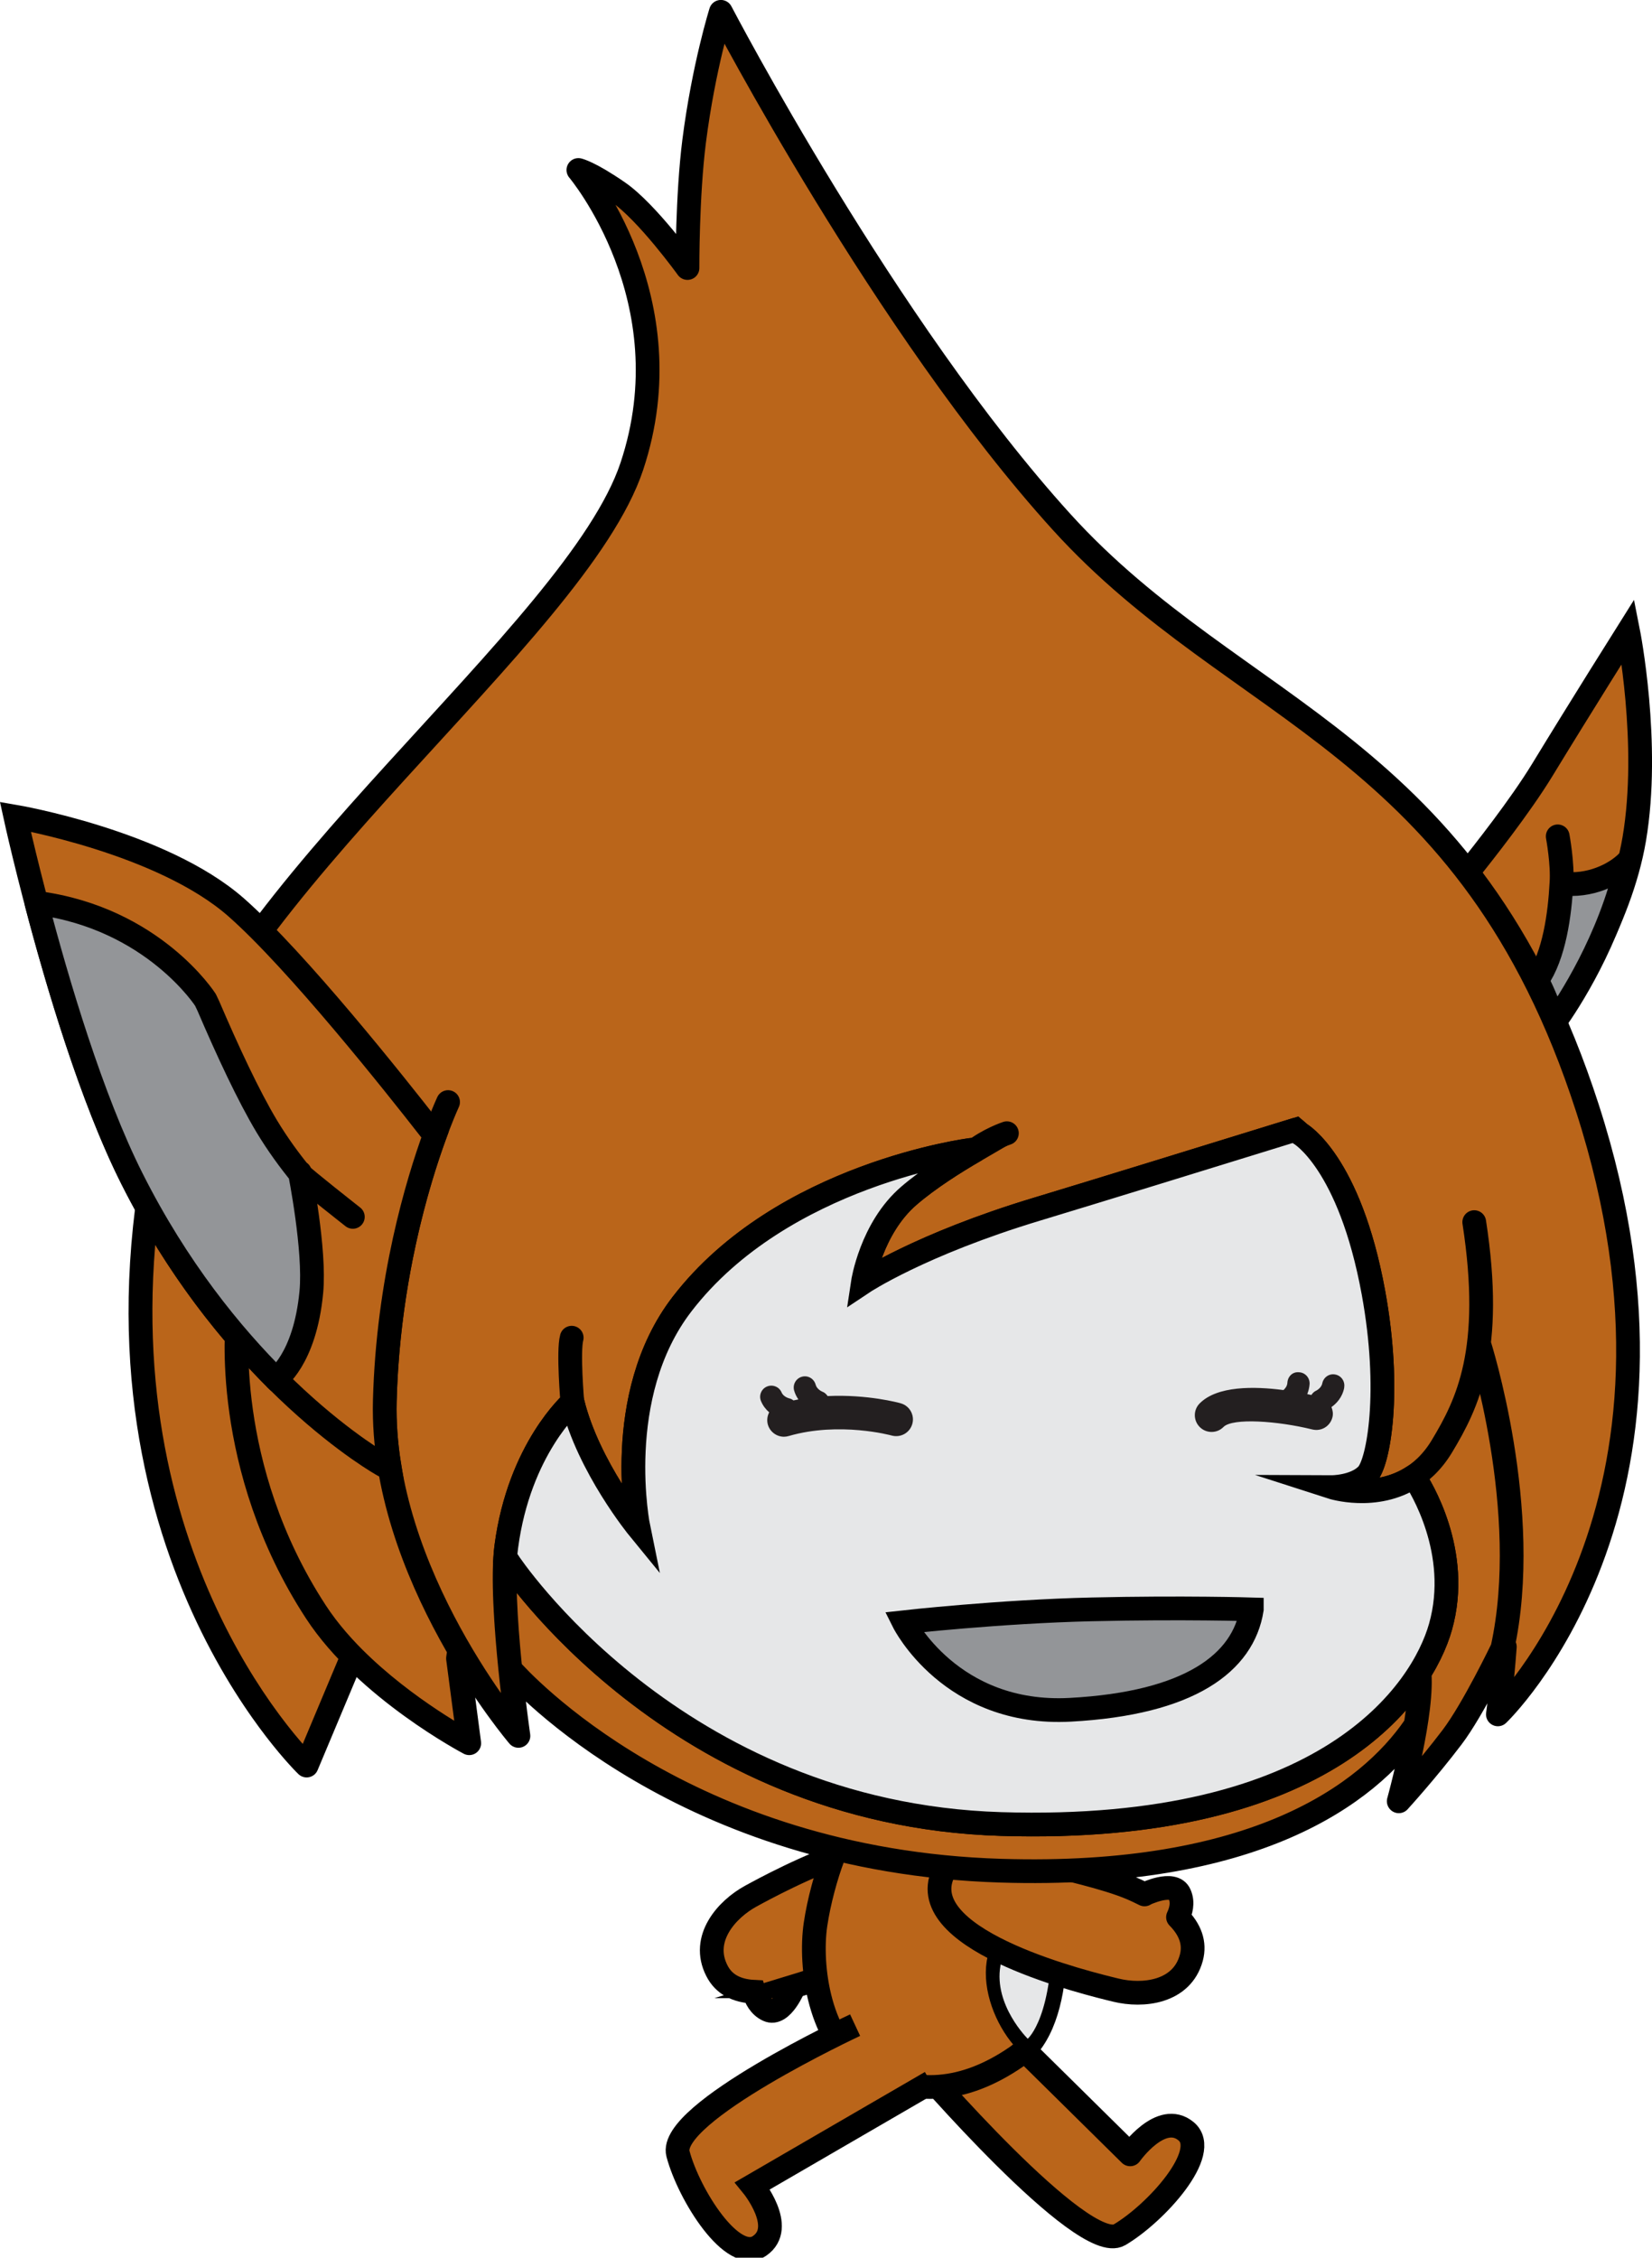 <svg version="1.1" xmlns="http://www.w3.org/2000/svg" xmlns:xlink="http://www.w3.org/1999/xlink" width="48.225" height="65.885" viewBox="0,0,48.225,65.885"><g transform="translate(-215.707,-136.035)"><g data-paper-data="{&quot;isPaintingLayer&quot;:true}" fill="none" fill-rule="nonzero" stroke="none" stroke-width="none" stroke-linecap="none" stroke-linejoin="none" stroke-miterlimit="10" stroke-dasharray="" stroke-dashoffset="0" font-family="none" font-weight="none" font-size="none" text-anchor="none" style="mix-blend-mode: normal"><path d="M245.529,195.777l3.17,3.128c0,0 0.899,-1.281 1.632,-0.674c0.735,0.611 -0.878,2.392 -1.943,3.021c-1.066,0.627 -5.91,-5.021 -5.91,-5.021" data-paper-data="{&quot;origPos&quot;:null}" id="Back_Leg" fill="#ba651a" stroke="#000000" stroke-width="0.693" stroke-linecap="round" stroke-linejoin="round"/><path d="M241.77,192.65c-0.604,0.317 -1.687,0.947 -2.48,1.224c-0.139,0.048 -0.274,0.085 -0.405,0.125h0.007c0,0 -0.355,0.883 -0.767,0.692c-0.249,-0.115 -0.357,-0.356 -0.409,-0.53c-0.502,-0.026 -0.88,-0.214 -1.082,-0.616c-0.479,-0.935 0.285,-1.791 0.995,-2.178c0.708,-0.385 5.203,-2.846 5.994,-0.961c0.789,1.884 -1.854,2.245 -1.854,2.245v0v0v0v0v0v0v0z" data-paper-data="{&quot;origPos&quot;:null}" id="Back_Arm" fill="#ba651a" stroke="#000000" stroke-width="0.693" stroke-linecap="butt" stroke-linejoin="miter"/><g data-paper-data="{&quot;origPos&quot;:null}" id="Body" stroke-width="0.693"><path d="M242.989,187.983c0,0 2.917,0.147 3.372,2.674c0.142,0.902 0.54,4.361 -0.999,5.412c-1.513,1.034 -2.974,1.138 -4.35,0.361c-1.391,-0.784 -1.679,-3.019 -1.499,-4.234c0.1,-0.677 0.312,-1.436 0.51,-1.962c0,-0.001 0.86,-2.061 2.966,-2.253v0v0v0v0v0v0v0z" id="Body_1_" fill="#ba651a" stroke="#000000" stroke-linecap="butt" stroke-linejoin="miter"/><g id="Belly"><path d="M245.756,195.697c-1.033,-0.961 -1.652,-3.402 0.66,-3.675" id="ID0.11242246581241488" fill="none" stroke="#000000" stroke-linecap="round" stroke-linejoin="round"/><path d="M246.416,192.152v0v0v0v0v0v0v0c0.058,2.736 -0.708,3.379 -0.708,3.379c0,0 -0.995,-0.982 -0.797,-2.125c0.208,-1.198 1.505,-1.254 1.505,-1.254z" id="ID0.19927949411794543" fill="#e6e7e8" stroke="none" stroke-linecap="butt" stroke-linejoin="miter"/></g></g><path d="M242.88,196.801l-5.206,3.021c0,0 0.993,1.213 0.207,1.753c-0.785,0.544 -2.066,-1.491 -2.382,-2.685c-0.315,-1.196 5.17,-3.756 5.17,-3.756" data-paper-data="{&quot;origPos&quot;:null}" id="Front_Leg" fill="#ba651a" stroke="#000000" stroke-width="0.693" stroke-linecap="butt" stroke-linejoin="miter"/><path d="M246.076,190.381c0.663,0.174 1.886,0.433 2.659,0.758c0.137,0.058 0.211,0.096 0.383,0.18l-0.002,-0.005c0,0 0.855,-0.416 1.028,0.004c0.11,0.252 0.028,0.504 -0.049,0.666c0.353,0.359 0.505,0.75 0.389,1.185c-0.276,1.014 -1.415,1.136 -2.2,0.944c-0.783,-0.19 -5.768,-1.387 -5.088,-3.313c0.681,-1.928 2.881,-0.419 2.881,-0.419v0v0v0v0v0v0v0z" data-paper-data="{&quot;origPos&quot;:null}" id="Front_Arm" fill="#ba651a" stroke="#000000" stroke-width="0.693" stroke-linecap="round" stroke-linejoin="round"/><g data-paper-data="{&quot;origPos&quot;:null}" id="Head_2_"><g id="R_Ear" stroke="#000000" stroke-width="0.693"><path d="M258.601,161.43c0.387,-0.48 1.48,-1.864 2.125,-2.921c1.084,-1.78 2.51,-4.046 2.51,-4.046c0,0 0.651,3.275 0.178,6.058c-0.416,2.451 -1.968,4.732 -2.328,5.242l-1.799,-2.25l-0.685,-2.083v0v0v0v0v0z" id="Outer_Ear_1_" fill="#ba651a" stroke-linecap="butt" stroke-linejoin="miter"/><path d="M261.288,161.816c0.817,0.11 1.565,-0.26 1.925,-0.625v0c-0.51,2.282 -1.753,4.154 -2.097,4.633l-0.009,0.035c-0.211,-0.481 -0.306,-0.783 -0.533,-1.218v0c0.512,-0.726 0.667,-1.944 0.714,-2.825v0v0v0v0v0v0v0zM261.288,161.816c0.043,-0.562 -0.108,-1.374 -0.108,-1.374" id="Inner_Ear_2_" fill="#939598" stroke-linecap="round" stroke-linejoin="round"/></g><g id="Head_1_" stroke="#000000" stroke-width="0.693"><path d="M230.543,181.608c0,0 4.829,7.365 14.388,7.657c9.559,0.292 12.299,-3.882 12.827,-5.755c0.618,-2.186 -0.6,-4.117 -0.763,-4.364l-0.034,-0.013c-1.099,0.716 -2.385,0.301 -2.385,0.301c0,0 0.683,0.003 1.036,-0.363c0.342,-0.351 0.712,-2.451 0.188,-5.316c-0.699,-3.815 -2.14,-4.634 -2.14,-4.634l-0.135,-0.118c-2.564,0.793 -5.736,1.771 -7.554,2.321c-3.411,1.031 -5.076,2.141 -5.076,2.141c0,0 0.239,-1.586 1.348,-2.538c0.579,-0.498 1.331,-0.971 1.918,-1.312l-0.107,-0.022c0,0 -5.513,0.699 -8.439,4.503c-2.062,2.681 -1.268,6.535 -1.268,6.535c0,0 -1.462,-1.786 -1.924,-3.666l-0.008,-0.006c0,0 -1.551,1.352 -1.928,4.213c-0.014,0.103 -0.024,0.217 -0.032,0.339l0.088,0.097v0v0v0v0v0v0v0zM257.028,186.397c0.021,-0.127 0.04,-0.253 0.057,-0.379c-0.017,0.125 -0.035,0.251 -0.057,0.379v0v0v0v0v0zM257.129,185.617c-0.01,0.117 -0.022,0.235 -0.038,0.356c0.016,-0.121 0.028,-0.24 0.038,-0.356v0v0v0v0v0zM257.139,185.489c0.006,-0.079 0.009,-0.155 0.012,-0.229c-0.002,0.074 -0.006,0.15 -0.012,0.229v0v0v0v0v0zM257.153,185.147c0.001,-0.105 -0.002,-0.204 -0.01,-0.296l0.002,-0.002c0.007,0.092 0.009,0.193 0.009,0.298v0v0v0v0v0zM232.416,176.961c0,0 -1.551,1.351 -1.928,4.212c-0.213,1.621 0.353,5.52 0.353,5.52c0,0 -4.034,-4.722 -3.901,-9.777c0.134,-5.055 1.847,-8.72 1.847,-8.72M225.962,184.454l-1.303,3.105c0,0 -5.95,-5.72 -4.669,-16.157M229.08,184.437l0.325,2.47c0,0 -3.003,-1.576 -4.476,-3.832c-2.774,-4.246 -2.286,-8.523 -2.286,-8.523M258.743,171.7c0.578,3.74 -0.194,5.299 -0.948,6.548c-1.127,1.862 -3.219,1.186 -3.219,1.186c0,0 0.682,0.004 1.036,-0.361c0.343,-0.352 0.712,-2.451 0.188,-5.317c-0.7,-3.815 -2.23,-4.687 -2.23,-4.687v0c-1.979,0.612 -4.418,1.291 -7.6,2.255c-3.411,1.03 -5.076,2.141 -5.076,2.141c0,0 0.237,-1.586 1.348,-2.538c0.554,-0.476 1.269,-0.931 1.843,-1.269l-0.032,-0.067c0,0 -5.513,0.699 -8.439,4.503c-2.062,2.682 -1.268,6.535 -1.268,6.535c0,0 -1.458,-1.783 -1.924,-3.66l-0.008,-0.012c0,0 -1.551,1.353 -1.928,4.213c-0.113,0.858 -0.007,2.354 0.117,3.572c0,0 0,0 0,0.001c0,0 0,0.001 0,0.001l-0,-0.001c0.11,1.083 0.236,1.947 0.236,1.947c0,0 -0.83,-0.973 -1.727,-2.507l-0.035,0.249l0.325,2.471c0,0 -1.861,-0.978 -3.373,-2.494l-0.069,0.042l-1.303,3.105c0,0 -7.032,-6.76 -4.162,-18.989c1.496,-6.372 12.03,-14.044 13.656,-18.921c1.625,-4.877 -1.56,-8.65 -1.56,-8.65c0,0 0.324,0.066 1.17,0.651c0.844,0.585 2.015,2.21 2.015,2.21c0,0 -0.009,-2.094 0.195,-3.706c0.277,-2.169 0.78,-3.771 0.78,-3.771c0,0 4.813,9.233 9.949,14.89c5.137,5.658 11.889,6.397 15.347,17.103c3.757,11.631 -2.614,17.692 -2.614,17.692c0,0 0.116,-0.787 0.203,-1.973l-0.075,0.055c0,0 -0.853,1.778 -1.468,2.586c-0.741,0.977 -1.554,1.866 -1.554,1.866c0,0 0.305,-1.093 0.485,-2.191l-0.02,0.011c-1.365,1.987 -4.68,4.434 -12.077,4.208c-9.261,-0.283 -14.036,-5.557 -14.324,-5.885c-0.109,-1.072 -0.203,-2.355 -0.149,-3.233l0.087,0.095c0,0 4.829,7.364 14.388,7.657c7.638,0.233 10.921,-2.385 12.201,-4.403l-0.002,0.001c0.005,-0.007 0.008,-0.014 0.012,-0.02c0,-0.001 0,-0.002 0,-0.004l0.006,-0.006c0.311,-0.496 0.501,-0.956 0.607,-1.324c0.602,-2.134 -0.542,-4.026 -0.748,-4.342l-0.033,-0.043c-1.102,0.73 -2.399,0.311 -2.399,0.311c0,0 0.683,0.004 1.036,-0.364M244.086,169.659c0.468,-0.376 1.014,-0.554 1.014,-0.554M232.415,176.96c0,0 -0.128,-1.491 -0.019,-1.887M259.563,184.15c0,0 -0.853,1.778 -1.468,2.586c-0.741,0.977 -1.554,1.866 -1.554,1.866c0,0 0.741,-2.645 0.596,-3.838M258.879,175.233c0,0 1.573,4.893 0.684,8.917" id="Head" fill="#ba651a" stroke-linecap="round" stroke-linejoin="round"/><path d="M230.543,181.608v0v0v0v0v0v0v0l-0.088,-0.097c0.007,-0.122 0.018,-0.236 0.032,-0.339c0.377,-2.861 1.928,-4.213 1.928,-4.213l0.008,0.006c0.462,1.879 1.924,3.666 1.924,3.666c0,0 -0.794,-3.854 1.268,-6.535c2.926,-3.804 8.439,-4.503 8.439,-4.503l0.107,0.022c-0.588,0.342 -1.339,0.815 -1.918,1.312c-1.11,0.952 -1.348,2.538 -1.348,2.538c0,0 1.665,-1.111 5.076,-2.141c1.818,-0.55 4.99,-1.528 7.554,-2.321l0.135,0.118c0,0 1.441,0.819 2.14,4.634c0.525,2.865 0.155,4.965 -0.188,5.316c-0.353,0.366 -1.036,0.363 -1.036,0.363c0,0 1.286,0.415 2.385,-0.301l0.034,0.013c0.163,0.247 1.38,2.178 0.763,4.364c-0.529,1.873 -3.269,6.047 -12.827,5.755c-9.559,-0.292 -14.388,-7.657 -14.388,-7.657z" id="Face" fill="#e6e7e8" stroke-linecap="butt" stroke-linejoin="miter"/></g><g id="L_Ear" stroke="#000000"><path d="M227.079,178.84v0v0v0v0v0v0v0l-0.188,-0.048c0,0 -4.329,-2.404 -7.328,-8.353c-1.945,-3.857 -3.408,-10.57 -3.408,-10.57c0,0 4.268,0.731 6.446,2.645c1.776,1.564 4.654,5.188 5.649,6.465l0.155,0.168c-0.512,1.404 -1.372,4.251 -1.465,7.769c-0.016,0.65 0.035,1.294 0.139,1.924z" id="Outer_Ear" fill="#ba651a" stroke-width="0.693" stroke-linecap="butt" stroke-linejoin="miter"/><path d="M223.763,176.285v0v0v0v0v0v0v0l0.055,0.051c-1.353,-1.342 -2.935,-3.275 -4.256,-5.898c-1.181,-2.34 -2.182,-5.729 -2.787,-8.033l0.041,-0.018c3.369,0.451 4.889,2.828 4.889,2.828l0.086,0.182c0.557,1.301 1.17,2.618 1.704,3.508c0.315,0.523 0.668,1.005 1.006,1.417l-0.041,-0.073c0,0 0.453,2.269 0.335,3.496c-0.189,1.979 -1.032,2.541 -1.032,2.541zM224.5,170.322c0.041,0.073 1.507,1.225 1.507,1.225" id="Inner_Ear_1_" fill="#939598" stroke-width="0.693" stroke-linecap="round" stroke-linejoin="round"/><path d="M226.046,171.578c0,0 -1.543,-1.215 -1.584,-1.288" data-paper-data="{&quot;noHover&quot;:false,&quot;origItem&quot;:[&quot;Path&quot;,{&quot;applyMatrix&quot;:true,&quot;segments&quot;:[[[224.50031,170.3217],[0,0],[0.04101,0.0728]],[226.00711,171.54634]],&quot;strokeColor&quot;:[0,0,0],&quot;strokeWidth&quot;:0.69312,&quot;strokeCap&quot;:null,&quot;strokeJoin&quot;:null}]}" fill="#ba651a" stroke-width="0.347" stroke-linecap="none" stroke-linejoin="none"/></g><path d="M252.249,183.001v0v0v0v0v0v0v0c-0.248,1.559 -1.808,2.742 -5.299,2.93c-3.491,0.189 -4.862,-2.555 -4.862,-2.555c0,0 2.804,-0.313 5.485,-0.375c2.68,-0.062 4.676,0 4.676,0z" id="Mouth" fill="#939598" stroke="#000000" stroke-width="0.693" stroke-linecap="butt" stroke-linejoin="miter"/><path d="M242.002,176.988v0v0v0v0v0v0v0c0.259,0.073 0.41,0.342 0.337,0.601c-0.073,0.26 -0.341,0.41 -0.602,0.339c-0.014,-0.005 -1.529,-0.416 -3.009,0.015c-0.046,0.013 -0.091,0.02 -0.136,0.02c-0.211,0 -0.407,-0.14 -0.469,-0.352c-0.036,-0.124 -0.018,-0.252 0.038,-0.36c-0.091,-0.08 -0.178,-0.183 -0.238,-0.326c-0.07,-0.166 0.007,-0.357 0.173,-0.427c0.165,-0.069 0.357,0.006 0.427,0.172c0.056,0.133 0.218,0.171 0.22,0.172c0.048,0.011 0.09,0.032 0.126,0.061c0.048,-0.01 0.097,-0.021 0.144,-0.029c-0.05,-0.075 -0.097,-0.16 -0.125,-0.264c-0.046,-0.175 0.058,-0.352 0.231,-0.399c0.175,-0.047 0.352,0.059 0.398,0.232c0.037,0.139 0.188,0.201 0.189,0.202c0.07,0.024 0.122,0.073 0.161,0.131c1.166,-0.054 2.082,0.196 2.134,0.211z" id="L_Eye" fill="#231f20" stroke="none" stroke-width="0.693" stroke-linecap="butt" stroke-linejoin="miter"/><path d="M254.948,176.531v0v0v0v0v0v0v0c-0.057,0.29 -0.231,0.464 -0.373,0.567c0.036,0.092 0.055,0.192 0.029,0.295c-0.065,0.262 -0.323,0.423 -0.591,0.357c-1.014,-0.25 -2.326,-0.341 -2.59,-0.072c-0.096,0.097 -0.22,0.145 -0.347,0.145c-0.125,0 -0.248,-0.046 -0.344,-0.141c-0.192,-0.189 -0.195,-0.498 -0.006,-0.69c0.51,-0.517 1.587,-0.504 2.447,-0.391c0.042,-0.036 0.109,-0.11 0.115,-0.211c0.009,-0.18 0.149,-0.329 0.341,-0.309c0.179,0.009 0.316,0.162 0.308,0.342c-0.007,0.113 -0.035,0.208 -0.069,0.296c0.042,0.008 0.083,0.017 0.121,0.026c0.034,-0.053 0.076,-0.098 0.137,-0.125c0.009,-0.005 0.154,-0.076 0.181,-0.216c0.036,-0.176 0.204,-0.294 0.383,-0.256c0.176,0.035 0.289,0.206 0.255,0.383z" id="R_Eye" fill="#231f20" stroke="none" stroke-width="0.693" stroke-linecap="butt" stroke-linejoin="miter"/></g></g></g></svg>